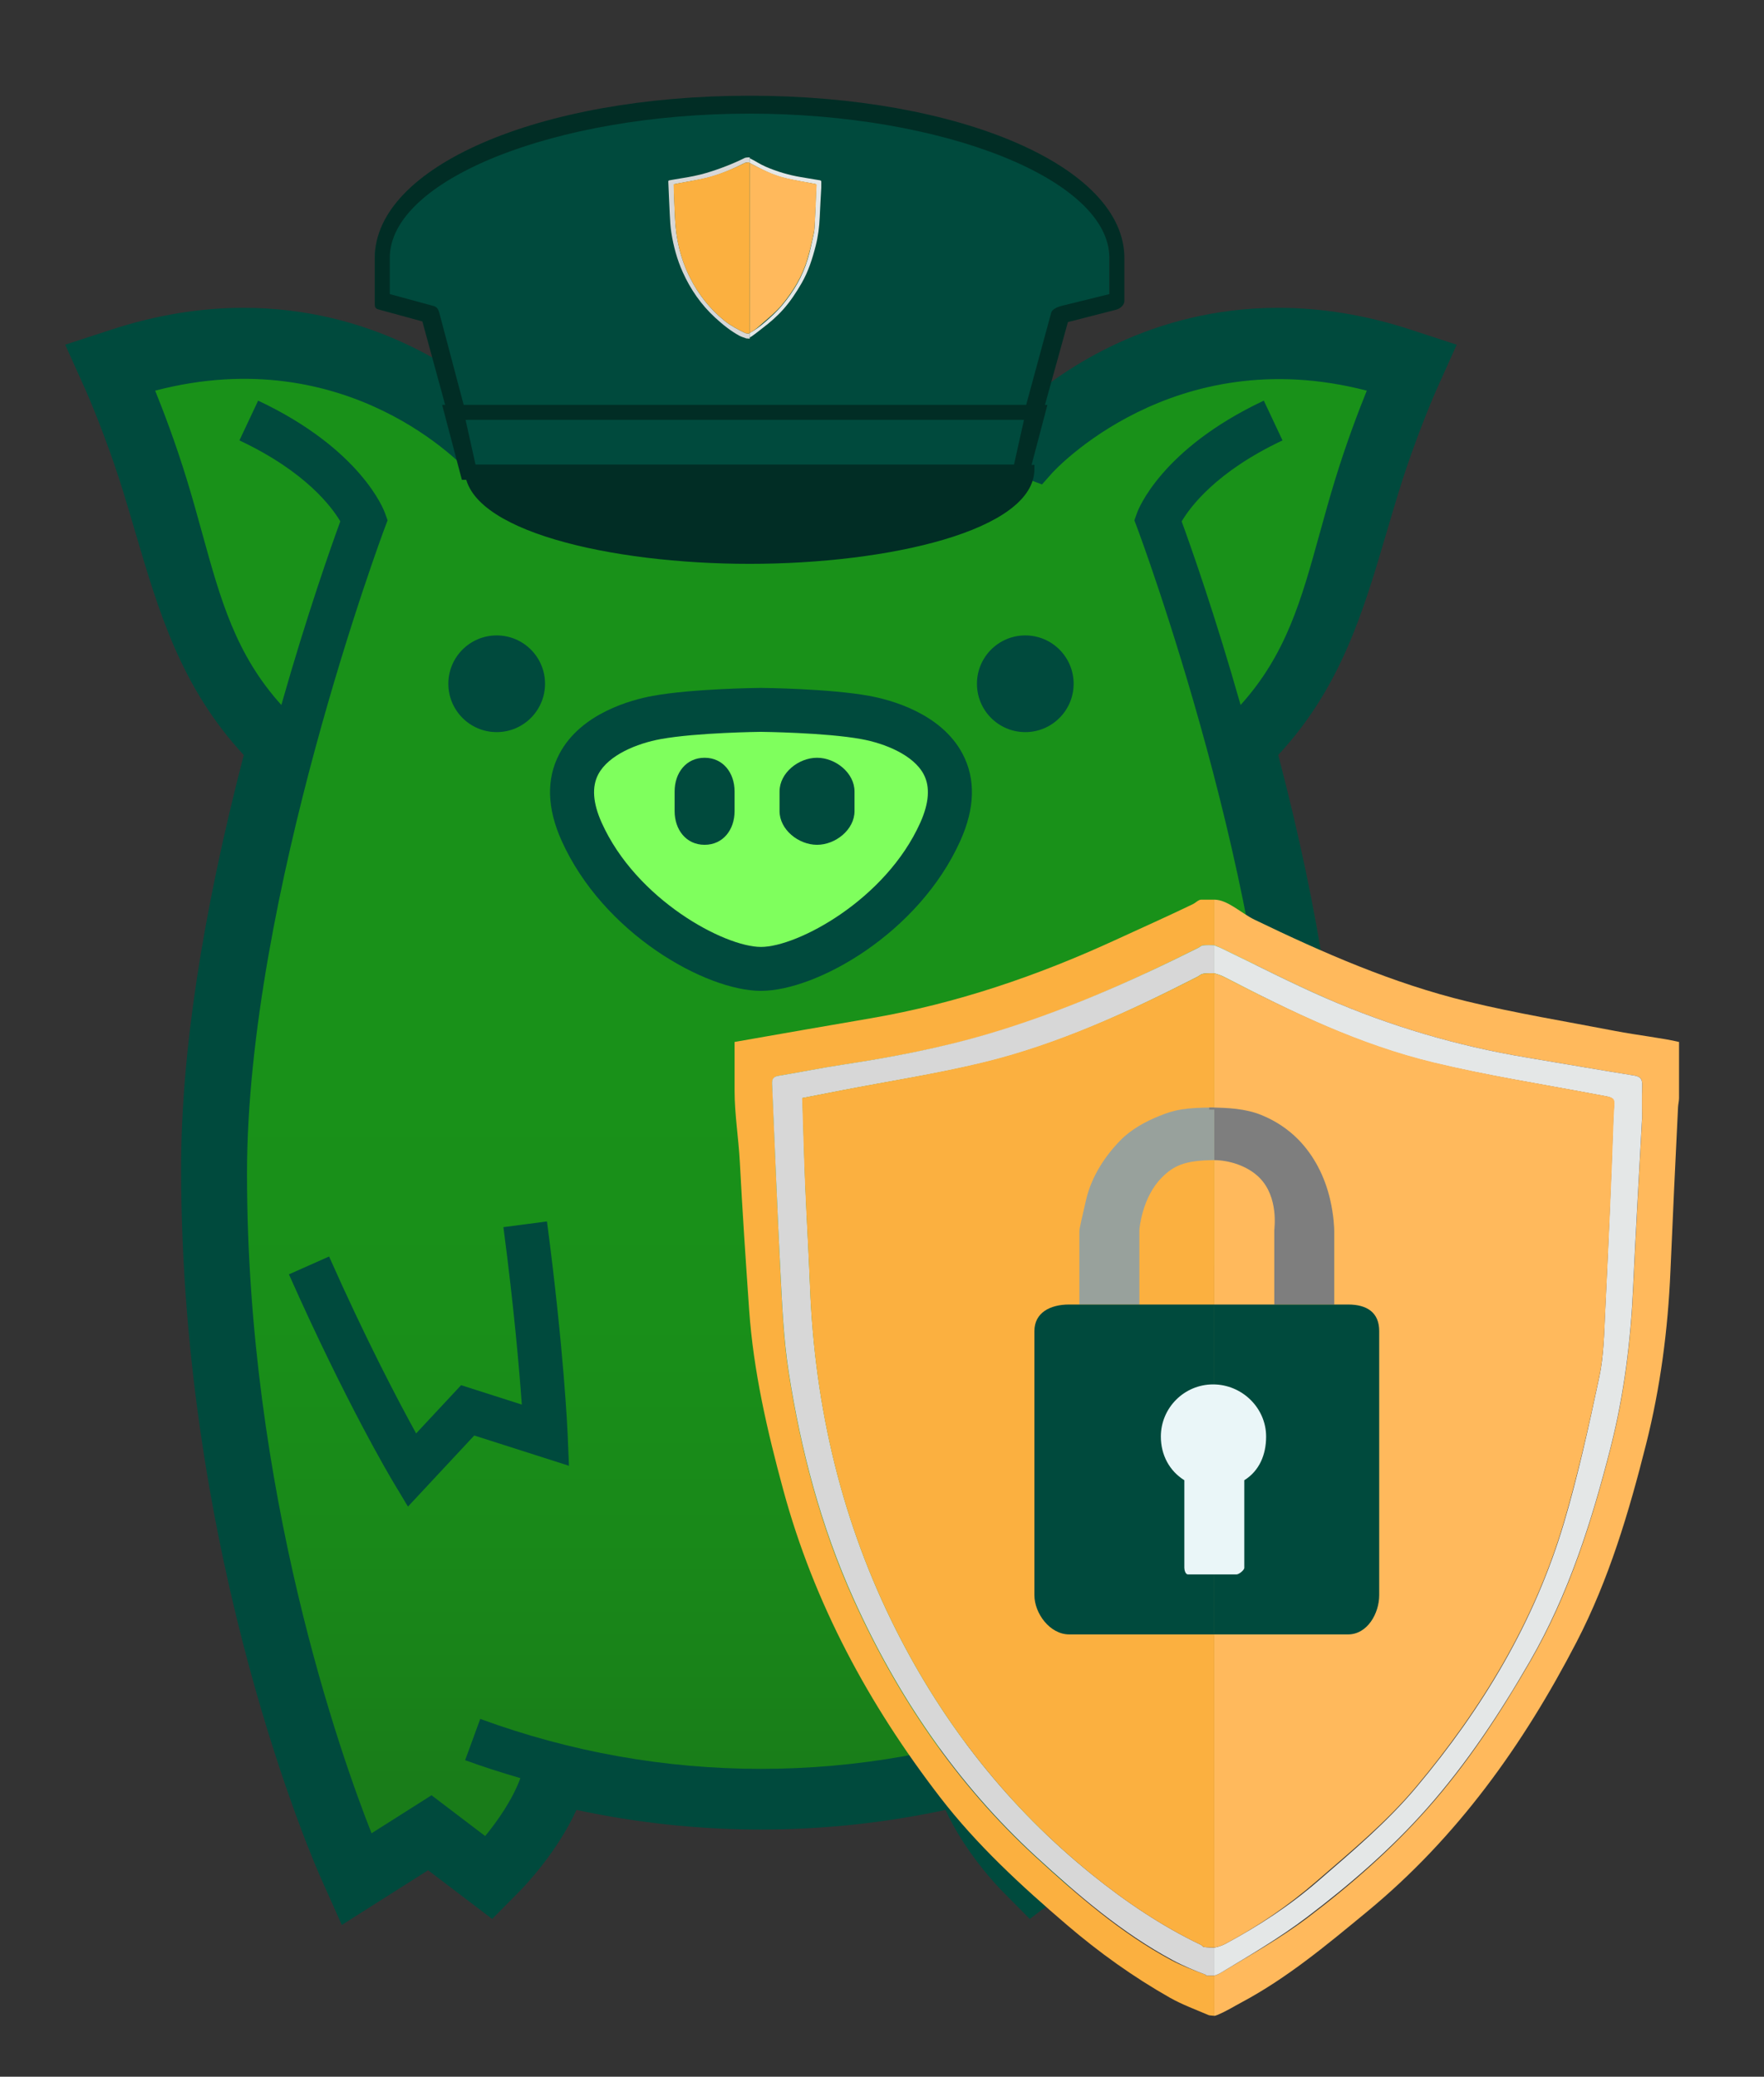 <?xml version="1.0" encoding="utf-8"?>
<!-- Generator: Adobe Illustrator 16.0.0, SVG Export Plug-In . SVG Version: 6.00 Build 0)  -->
<!DOCTYPE svg PUBLIC "-//W3C//DTD SVG 1.1//EN" "http://www.w3.org/Graphics/SVG/1.1/DTD/svg11.dtd">
<svg version="1.1" id="Capa_1" xmlns="http://www.w3.org/2000/svg" xmlns:xlink="http://www.w3.org/1999/xlink" x="0px" y="0px"
	 width="117.667px" height="138.5px" viewBox="0 0 117.667 138.5" enable-background="new 0 0 117.667 138.5" xml:space="preserve">
<rect x="0" y="0" width="117.667" height="138.5" fill="#333333" stroke="none"/>
<g opacity="0.51">
	<g>
		<defs>
			<rect id="SVGID_1_" x="7.822" y="21.994" width="88.808" height="104.238"/>
		</defs>
		<clipPath id="SVGID_2_">
			<use xlink:href="#SVGID_1_"  overflow="visible"/>
		</clipPath>
		<g clip-path="url(#SVGID_2_)">
			<defs>
				<path id="SVGID_3_" d="M74.353,122.946l-4.059,3.086l-0.905-0.914c-0.131-0.132-2.911-2.968-3.956-6.118
					c-4.341,1.029-8.777,1.549-13.207,1.549c-4.43,0-8.866-0.521-13.208-1.549c-1.044,3.15-3.824,5.986-3.955,6.118l-0.905,0.914
					l-4.059-3.086l-5.186,3.286l-0.692-1.546c-0.092-0.206-9.209-20.889-9.209-46.77c0-7.691,1.46-17.102,4.341-27.985
					c-4.384-4.409-5.886-9.516-7.473-14.908c-0.248-0.845-0.5-1.701-0.767-2.568c-1.217-3.953-2.608-7.061-2.622-7.092l-0.669-1.488
					l1.551-0.506c2.798-0.912,5.602-1.375,8.335-1.375c8.811,0,14.632,4.695,16.582,6.543c5.636-1.984,11.665-2.989,17.936-2.989
					s12.3,1.005,17.935,2.989c1.95-1.849,7.77-6.543,16.583-6.543c2.733,0,5.537,0.463,8.335,1.375l1.551,0.506l-0.669,1.488
					c-0.014,0.031-1.405,3.139-2.622,7.092c-0.267,0.867-0.519,1.723-0.768,2.568c-1.586,5.392-3.088,10.498-7.47,14.906
					c2.879,10.774,4.339,20.186,4.339,27.987c0,25.881-9.118,46.564-9.21,46.77l-0.691,1.546L74.353,122.946z"/>
			</defs>
			<clipPath id="SVGID_4_">
				<use xlink:href="#SVGID_3_"  overflow="visible"/>
			</clipPath>

				<linearGradient id="SVGID_5_" gradientUnits="userSpaceOnUse" x1="282.796" y1="801.336" x2="283.796" y2="801.336" gradientTransform="matrix(0 63.99 63.99 0 -51224.914 -18039.867)">
				<stop  offset="0" style="stop-color:#00EB00"/>
				<stop  offset="0.279" style="stop-color:#00EB00"/>
				<stop  offset="0.505" style="stop-color:#00E700"/>
				<stop  offset="0.729" style="stop-color:#00DB00"/>
				<stop  offset="0.952" style="stop-color:#00C700"/>
				<stop  offset="1" style="stop-color:#00C200"/>
			</linearGradient>
			<rect x="7.822" y="21.994" clip-path="url(#SVGID_4_)" fill="url(#SVGID_5_)" width="88.808" height="104.238"/>
		</g>
	</g>
</g>
<path fill="#004A3D" d="M94.068,21.976c-2.945-0.96-5.901-1.447-8.789-1.447c-8.452-0.001-14.333,4.098-16.921,6.343
	c-5.554-1.852-11.464-2.789-17.597-2.789s-12.044,0.937-17.598,2.789c-2.587-2.244-8.469-6.343-16.921-6.343
	c-2.886,0-5.843,0.487-8.788,1.447L4.35,22.988l1.34,2.977c0.013,0.029,1.37,3.065,2.557,6.921c0.264,0.855,0.517,1.716,0.762,2.549
	c1.571,5.339,3.062,10.408,7.252,14.92c-2.774,10.668-4.18,19.933-4.18,27.561c0,26.192,8.956,46.516,9.338,47.368l1.382,3.092
	l2.861-1.813l2.895-1.834l2.225,1.692l2.048,1.556l1.809-1.828c0.311-0.314,2.513-2.594,3.813-5.444
	c4.057,0.87,8.185,1.31,12.309,1.31s8.252-0.44,12.308-1.31c1.301,2.849,3.502,5.13,3.813,5.444l1.809,1.828l2.048-1.556
	l2.225-1.692l2.895,1.834l2.861,1.813l1.383-3.092c0.381-0.852,9.337-21.176,9.337-47.368c0-7.734-1.405-17-4.177-27.565
	c4.188-4.51,5.679-9.577,7.249-14.914c0.245-0.834,0.499-1.695,0.762-2.551c1.188-3.856,2.545-6.892,2.558-6.922l1.336-2.976
	L94.068,21.976z M88.033,35.563c-1.23,4.459-2.236,8.08-5.279,11.453c-1.717-6.046-3.34-10.624-3.931-12.242
	c0.558-0.952,2.306-3.322,6.727-5.403l-1.248-2.652c-6.866,3.232-8.391,7.303-8.452,7.475l-0.182,0.507l0.19,0.504
	c0.092,0.244,9.186,24.565,9.186,43.059c0,21.183-6.249,38.781-8.307,44l-4.002-2.535l-3.578,2.72
	c-0.816-0.993-1.842-2.455-2.345-3.863c1.236-0.361,2.466-0.751,3.683-1.197l-1.009-2.752c-6.03,2.21-12.33,3.33-18.725,3.33
	c-6.396,0-12.696-1.12-18.726-3.33l-1.008,2.752c1.216,0.446,2.447,0.836,3.683,1.197c-0.504,1.408-1.53,2.87-2.346,3.863
	l-3.578-2.72l-4.002,2.535c-2.058-5.213-8.307-22.791-8.307-44c0-18.494,9.095-42.815,9.187-43.059l0.19-0.504l-0.182-0.507
	c-0.062-0.172-1.587-4.243-8.453-7.475l-1.248,2.652c4.433,2.086,6.178,4.463,6.728,5.4c-0.591,1.617-2.214,6.197-3.932,12.245
	c-3.043-3.373-4.048-6.994-5.279-11.453c-0.321-1.165-0.654-2.37-1.04-3.623c-0.752-2.443-1.554-4.547-2.098-5.887
	c12.875-3.369,20.661,5.126,20.996,5.501l0.667,0.753l0.943-0.352c5.561-2.076,11.552-3.128,17.805-3.128s12.243,1.052,17.805,3.128
	l0.942,0.352l0.667-0.753c0.082-0.093,8.046-8.871,20.996-5.5c-0.543,1.34-1.346,3.443-2.098,5.886
	C88.687,33.193,88.355,34.398,88.033,35.563"/>
<path fill="#004A3D" d="M36.486,81.458l-2.906,0.382c0.708,5.386,1.062,9.513,1.227,11.833l-4.05-1.293l-2.999,3.216
	c-1.184-2.146-3.337-6.236-5.807-11.798l-2.678,1.19c3.814,8.589,6.813,13.611,6.939,13.821l1.001,1.668l4.421-4.741l6.318,2.018
	l-0.087-2.095C37.855,95.437,37.625,90.118,36.486,81.458"/>
<path fill="#004A3D" d="M33.131,48.826c1.781,0,3.225-1.444,3.225-3.225c0-1.781-1.444-3.224-3.225-3.224
	c-1.781,0-3.224,1.443-3.224,3.224C29.907,47.382,31.35,48.826,33.131,48.826"/>
<path fill="#004A3D" d="M68.391,48.826c1.781,0,3.225-1.444,3.225-3.225c0-1.781-1.444-3.224-3.225-3.224
	c-1.781,0-3.224,1.443-3.224,3.224C65.167,47.382,66.61,48.826,68.391,48.826"/>
<path fill="#004A3D" d="M70.81,92.38l-4.051,1.294c0.165-2.321,0.52-6.448,1.227-11.834l-2.905-0.382
	c-1.138,8.661-1.37,13.979-1.379,14.202l-0.087,2.094l6.318-2.017l4.421,4.74l1.001-1.668c0.125-0.21,3.125-5.232,6.939-13.821
	l-2.679-1.19c-2.469,5.562-4.622,9.652-5.806,11.798L70.81,92.38z"/>
<path fill="#7FFF5D" d="M50.761,64.617c3.209,0,9.491-3.64,11.965-9.155c2.467-5.498-2.877-7.223-5.009-7.612
	c-2.554-0.466-6.956-0.507-6.956-0.507s-4.402,0.041-6.956,0.507c-2.132,0.389-7.476,2.114-5.009,7.612
	C41.27,60.977,47.552,64.617,50.761,64.617"/>
<path fill="#004A3D" d="M64.211,50.281c-1.437-2.73-4.836-3.618-6.231-3.872c-2.647-0.483-7.02-0.53-7.233-0.532
	c-0.185,0.002-4.559,0.049-7.205,0.532c-1.395,0.254-4.795,1.142-6.231,3.872c-0.876,1.665-0.826,3.61,0.148,5.781
	c2.785,6.208,9.624,10.02,13.302,10.02c3.677,0,10.517-3.812,13.302-10.02C65.037,53.891,65.087,51.946,64.211,50.281
	 M61.389,54.862c-2.307,5.142-8.192,8.29-10.628,8.29s-8.321-3.148-10.628-8.29c-0.587-1.307-0.664-2.389-0.228-3.217
	c0.683-1.299,2.598-2.068,4.163-2.353c2.399-0.438,6.664-0.484,6.679-0.484c0.043,0,4.308,0.046,6.707,0.484
	c1.564,0.285,3.479,1.054,4.163,2.353C62.052,52.473,61.975,53.555,61.389,54.862"/>
<path fill="#004A3D" d="M54.5,50.536c-1.236,0-2.5,1.011-2.5,2.248v1.309c0,1.237,1.264,2.248,2.5,2.248
	c1.236,0,2.5-1.011,2.5-2.248v-1.309C57,51.547,55.736,50.536,54.5,50.536"/>
<path fill="#004A3D" d="M47,50.536c-1.236,0-2,1.011-2,2.248v1.309c0,1.237,0.764,2.248,2,2.248c1.236,0,2-1.011,2-2.248v-1.309
	C49,51.547,48.236,50.536,47,50.536"/>
<path fill="#FFB95C" d="M81.375,131.603c2.022-1.218,4.034-2.333,5.907-3.753c2.863-2.171,5.541-4.526,7.938-7.232
	c2.674-3.017,4.853-6.357,6.861-9.835c2.574-4.46,4.104-9.306,5.369-14.263c0.897-3.514,1.333-7.081,1.496-10.696
	c0.164-3.633,0.378-7.262,0.59-11.238c0-0.51-0.02-1.362,0.006-2.213c0.013-0.415-0.127-0.577-0.545-0.644
	c-2.394-0.385-4.782-0.804-7.173-1.203c-4.621-0.77-9.084-2.088-13.376-3.956c-2.415-1.05-4.601-2.193-6.976-3.331
	C81.238,63.127,81,63.059,81,63.037V60h-0.003c0.896,0,1.782,0.898,2.691,1.337c4.576,2.209,9.221,4.244,14.173,5.448
	c3.274,0.796,6.578,1.332,9.89,1.973c1.421,0.275,3.249,0.484,4.249,0.732v3.742c0,0.203-0.057,0.404-0.067,0.608
	c-0.179,3.652-0.352,7.303-0.508,10.956c-0.167,3.887-0.667,7.717-1.618,11.496c-1.147,4.552-2.483,9.048-4.645,13.22
	c-3.545,6.839-7.958,13.027-13.973,17.981c-2.665,2.196-5.302,4.407-8.362,6.042c-0.584,0.312-1.001,0.583-1.612,0.84
	c-0.116,0.048-0.215,0.072-0.215,0.061v-2.68C81,131.748,81.225,131.693,81.375,131.603"/>
<path fill="#FBB040" d="M58.133,67.902c5.644-0.971,11.052-2.815,16.24-5.2c1.731-0.795,3.466-1.571,5.183-2.396
	C79.751,60.213,79.942,60,80.123,60H81v3.037c-1-0.031-0.782,0.03-1.11,0.194c-4.434,2.221-9.031,4.283-13.802,5.698
	c-3.225,0.957-6.567,1.58-9.889,2.083c-1.413,0.215-2.839,0.501-4.249,0.735c-0.342,0.057-0.455,0.211-0.441,0.544
	c0.189,4.214,0.335,8.429,0.553,12.642c0.114,2.196,0.202,4.408,0.539,6.575c0.812,5.216,2.141,10.307,4.319,15.137
	c2.936,6.508,6.875,12.331,12.15,17.178c2.799,2.572,5.669,5.079,9.049,6.897c0.693,0.373,1.598,0.715,2.334,0.987
	c0.102,0.038-0.453,0.053,0.547,0.048v2.681c0-0.005-0.318-0.018-0.371-0.041c-0.836-0.36-1.78-0.707-2.571-1.154
	c-2.446-1.383-4.749-3.033-6.887-4.863c-3.055-2.615-6.013-5.335-8.475-8.532c-4.756-6.179-8.4-12.928-10.45-20.486
	c-1.071-3.945-1.991-7.924-2.275-12.013c-0.228-3.274-0.448-6.555-0.62-9.833C49.268,75.92,49,74.327,49,72.733v-3.244
	C52,68.959,55.117,68.421,58.133,67.902"/>
<path fill="#D7D7D7" d="M79.856,65.152c-4.549,2.321-9.259,4.514-14.246,5.718c-3.096,0.748-6.301,1.238-9.431,1.845
	c-0.851,0.165-1.725,0.333-2.649,0.514c0.069,2.03,0.11,3.96,0.191,5.89c0.095,2.241,0.228,4.481,0.316,6.723
	c0.313,8.047,2.131,15.737,5.764,22.921c3.193,6.315,7.503,11.786,13.048,16.261c2.207,1.782,4.656,3.439,7.225,4.663
	c0.26,0.123-0.074,0.188,0.926,0.197v1.871c-1,0.005-0.445-0.01-0.547-0.048c-0.736-0.272-1.547-0.614-2.239-0.987
	c-3.381-1.818-6.298-4.325-9.097-6.897c-5.275-4.847-9.238-10.67-12.174-17.179c-2.179-4.829-3.521-9.92-4.333-15.136
	c-0.337-2.167-0.434-4.379-0.547-6.575c-0.219-4.213-0.374-8.428-0.562-12.642c-0.015-0.333,0.085-0.487,0.427-0.544
	c1.41-0.234,2.812-0.52,4.225-0.735c3.322-0.503,6.616-1.126,9.841-2.083c4.771-1.415,9.462-3.477,13.897-5.698
	C80.219,63.067,80,63.006,81,63.037v1.87C80,64.897,80.197,64.979,79.856,65.152"/>
<path fill="#E4E7E7" d="M88.447,66.57c4.292,1.868,8.755,3.185,13.376,3.956c2.391,0.399,4.779,0.817,7.172,1.202
	c0.418,0.067,0.558,0.229,0.545,0.644c-0.026,0.851-0.008,1.703-0.008,2.214c-0.212,3.976-0.429,7.605-0.593,11.237
	c-0.163,3.615-0.605,7.183-1.502,10.697c-1.265,4.956-2.807,9.803-5.38,14.262c-2.008,3.479-4.211,6.819-6.885,9.836
	c-2.397,2.706-5.123,5.061-7.985,7.231c-1.873,1.421-3.791,2.535-5.813,3.754c-0.15,0.09-0.374,0.145-0.374,0.152v-1.871
	c0,0.011,0.404-0.07,0.713-0.235c2.239-1.197,4.285-2.532,6.214-4.201c2.296-1.985,4.593-3.92,6.553-6.254
	c4.409-5.251,7.889-11.032,9.847-17.638c0.946-3.19,1.657-6.452,2.35-9.71c0.305-1.43,0.322-2.928,0.394-4.399
	c0.208-4.296,0.401-8.592,0.543-12.89c0.049-1.496,0.346-1.283-1.329-1.6c-3.581-0.677-7.19-1.239-10.728-2.093
	c-4.963-1.199-9.379-3.372-13.897-5.71C81.358,64.998,81,64.917,81,64.908v-1.871c0,0.022,0.238,0.09,0.471,0.201
	C83.846,64.377,86.032,65.519,88.447,66.57"/>
<path fill="#FFB95C" d="M81.66,65.154c4.519,2.337,9.029,4.51,13.992,5.709c3.537,0.855,7.099,1.417,10.679,2.093
	c1.676,0.317,1.354,0.105,1.304,1.601c-0.142,4.298-0.349,8.594-0.558,12.889c-0.071,1.472-0.1,2.969-0.405,4.4
	c-0.693,3.258-1.419,6.519-2.365,9.71c-1.958,6.605-5.463,12.387-9.872,17.638c-1.96,2.334-4.305,4.268-6.601,6.254
	c-1.929,1.669-3.881,3.004-6.12,4.2c-0.309,0.166-0.714,0.246-0.714,0.235V64.908C81,64.917,81.357,64.999,81.66,65.154"/>
<path fill="#FBB040" d="M72.848,125.024c-5.544-4.475-9.856-9.947-13.049-16.261c-3.634-7.184-5.454-14.874-5.768-22.921
	c-0.087-2.242-0.226-4.482-0.321-6.724c-0.081-1.929-0.134-3.86-0.203-5.889c0.924-0.181,1.775-0.349,2.626-0.514
	c3.13-0.607,6.287-1.097,9.383-1.845c4.987-1.204,9.792-3.398,14.341-5.718C80.196,64.979,80,64.897,81,64.908v64.976
	c-1-0.009-0.667-0.073-0.927-0.197C77.504,128.462,75.055,126.807,72.848,125.024"/>
<path fill="#98A19C" d="M81,74v-0.138c-2,0.007-2.638,0.149-3.66,0.559c-0.955,0.384-1.898,0.907-2.599,1.624
	c-1.011,1.033-1.931,2.399-2.296,3.981C72.197,81.101,72,81.925,72,82.108V87h4v-4.904v-0.008v-0.026
	c0-0.125,0.185-2.205,1.486-3.518C78.264,77.76,79,77.376,81,77.37V74z"/>
<path fill="#7E7E7E" d="M88.729,80.009c-0.365-1.582-1.102-2.965-2.113-3.998c-0.701-0.717-1.546-1.275-2.501-1.659
	c-1.022-0.41-2.186-0.483-3.456-0.49L80.656,74H81v3.37c1,0.006,2.236,0.39,3.014,1.175C85.308,79.851,85,81.917,85,82.06v0.004V87
	h4v-4.892C89,81.926,88.976,81.083,88.729,80.009"/>
<path fill="#004A3D" d="M71.318,87C70.033,87,69,87.554,69,88.771v17.612C69,107.6,70.033,109,71.318,109H81V87H71.318z"/>
<path fill="#004A3D" d="M89.926,87H81v22h8.926c1.285,0,2.074-1.4,2.074-2.617V88.771C92,87.554,91.211,87,89.926,87"/>
<path fill="#EAF6F8" d="M84.456,95.808c0-1.922-1.616-3.48-3.538-3.48c-1.922,0-3.484,1.558-3.484,3.48
	c0,1.217,0.566,2.288,1.566,2.91v5.841c0,0.159,0.08,0.441,0.239,0.441h3.243c0.159,0,0.518-0.282,0.518-0.441v-5.841
	C84,98.096,84.456,97.025,84.456,95.808"/>
<path fill="#004A3D" d="M49.5,6.981c-13.547,0-24.5,4.575-24.5,10.22V17.6v2.475l3.584,1.127L31.266,31h36.827l2.502-9.798
	L74,20.075V17.6v-0.398C74,11.557,63.047,6.981,49.5,6.981"/>
<path fill="#012D25" d="M68.093,31H31.266c-0.269,0-0.506-0.093-0.576-0.353l-2.516-9.21l-2.951-0.806
	C24.96,20.562,25,20.347,25,20.075v-2.874c0-6.066,10.91-10.817,25-10.817c14.09,0,25,4.751,25,10.817v2.874
	c0,0.272-0.28,0.509-0.543,0.578l-3.223,0.828l-2.54,9.166C68.623,30.907,68.362,31,68.093,31 M31.723,30h35.913l2.487-9.157
	c0.056-0.206,0.413-0.372,0.62-0.426L74,19.613v-2.412c0-5.216-11.028-9.622-24-9.622c-12.972,0-24,4.406-24,9.622v2.412
	l2.936,0.799c0.208,0.054,0.307,0.225,0.363,0.431L31.723,30z"/>
<polygon fill="#004A3D" points="30.273,28 31.266,31 68.093,31 69.086,28 "/>
<path fill="#012D25" d="M68.549,32h-37.74l-1.317-5h40.376L68.549,32z M31.723,31h35.913l0.668-3H31.055L31.723,31z"/>
<path fill="#012D25" d="M49.68,36.722C59.893,36.722,68.171,34,68.171,31H31.188C31.188,34,39.466,36.722,49.68,36.722"/>
<path fill="#012D25" d="M50,37.604c-9.254,0-19-2.214-19-6.319V31h38v0.285C69,35.39,59.254,37.604,50,37.604 M31.93,32
	c1.077,2,8.065,4.527,17.75,4.527c9.684,0,16.672-2.527,17.749-4.527H31.93z"/>
<path fill="#D7D7D7" d="M49.681,10.867c-0.8,0.408-1.687,0.794-2.564,1.006c-0.545,0.131-1.138,0.217-1.688,0.324
	c-0.15,0.029-0.318,0.059-0.481,0.09c0.012,0.357,0.012,0.697,0.027,1.036c0.016,0.394,0.036,0.788,0.051,1.182
	c0.055,1.415,0.373,2.768,1.012,4.031c0.562,1.111,1.319,2.073,2.294,2.86c0.388,0.313,0.936,0.604,1.388,0.82
	C49.766,22.237,50,22.249,50,22.25v0.329c0,0.001-0.196-0.001-0.214-0.008c-0.13-0.048-0.331-0.108-0.453-0.174
	c-0.594-0.319-1.137-0.76-1.629-1.213c-0.928-0.852-1.639-1.876-2.155-3.02c-0.384-0.85-0.627-1.745-0.77-2.662
	c-0.059-0.381-0.08-0.77-0.1-1.157c-0.038-0.74-0.067-1.482-0.1-2.223c-0.003-0.058,0.014-0.085,0.074-0.095
	c0.248-0.041,0.494-0.092,0.742-0.129c0.584-0.089,1.163-0.199,1.731-0.367c0.839-0.249,1.781-0.611,2.561-1.002
	C49.745,10.5,50,10.49,50,10.495v0.329C50,10.822,49.741,10.836,49.681,10.867"/>
<path fill="#E4E7E7" d="M51.074,11.116c0.755,0.328,1.54,0.56,2.352,0.696c0.421,0.07,0.841,0.143,1.261,0.211
	c0.074,0.012,0.099,0.04,0.096,0.113c-0.004,0.15-0.001,0.3-0.001,0.39c-0.037,0.699-0.076,1.337-0.104,1.976
	c-0.029,0.635-0.107,1.263-0.265,1.881c-0.222,0.871-0.493,1.724-0.946,2.508c-0.353,0.612-0.74,1.199-1.21,1.729
	c-0.422,0.476-0.901,0.89-1.405,1.272c-0.329,0.25-0.548,0.446-0.904,0.66C49.922,22.568,50,22.578,50,22.579V22.25
	c0,0.002-0.047-0.012,0.008-0.041c0.393-0.211,0.694-0.446,1.034-0.739c0.403-0.349,0.778-0.69,1.122-1.1
	c0.776-0.923,1.373-1.94,1.717-3.102c0.167-0.561,0.284-1.134,0.406-1.707c0.054-0.252,0.053-0.515,0.066-0.774
	c0.036-0.755,0.068-1.511,0.093-2.266c0.009-0.264,0.06-0.226-0.234-0.282c-0.63-0.119-1.265-0.218-1.887-0.368
	c-0.873-0.211-1.532-0.593-2.326-1.004C49.945,10.84,50,10.825,50,10.824v-0.329c0,0.004-0.076,0.016-0.035,0.035
	C50.383,10.73,50.649,10.931,51.074,11.116"/>
<path fill="#FFB95C" d="M49.998,10.867c0.795,0.411,1.529,0.793,2.402,1.004c0.622,0.15,1.218,0.249,1.848,0.368
	c0.295,0.056,0.223,0.018,0.215,0.281c-0.025,0.756-0.069,1.512-0.106,2.267c-0.012,0.259-0.021,0.522-0.075,0.774
	c-0.122,0.573-0.251,1.146-0.418,1.707c-0.344,1.162-0.961,2.179-1.736,3.102c-0.345,0.41-0.758,0.751-1.162,1.1
	c-0.339,0.293-0.564,0.528-0.958,0.738C49.953,22.237,50,22.252,50,22.25V10.824C50,10.825,49.945,10.839,49.998,10.867"/>
<path fill="#FBB040" d="M48.331,21.396c-0.975-0.787-1.733-1.749-2.295-2.86c-0.639-1.263-0.959-2.615-1.014-4.03
	c-0.015-0.395-0.04-0.788-0.056-1.183c-0.015-0.339-0.024-0.678-0.036-1.035c0.162-0.032,0.312-0.062,0.462-0.091
	c0.55-0.106,1.105-0.193,1.65-0.324c0.877-0.212,1.84-0.598,2.639-1.006c0.06-0.03,0.319-0.045,0.319-0.043V22.25
	c0-0.001-0.235-0.012-0.28-0.034C49.268,22,48.718,21.708,48.331,21.396"/>
</svg>
